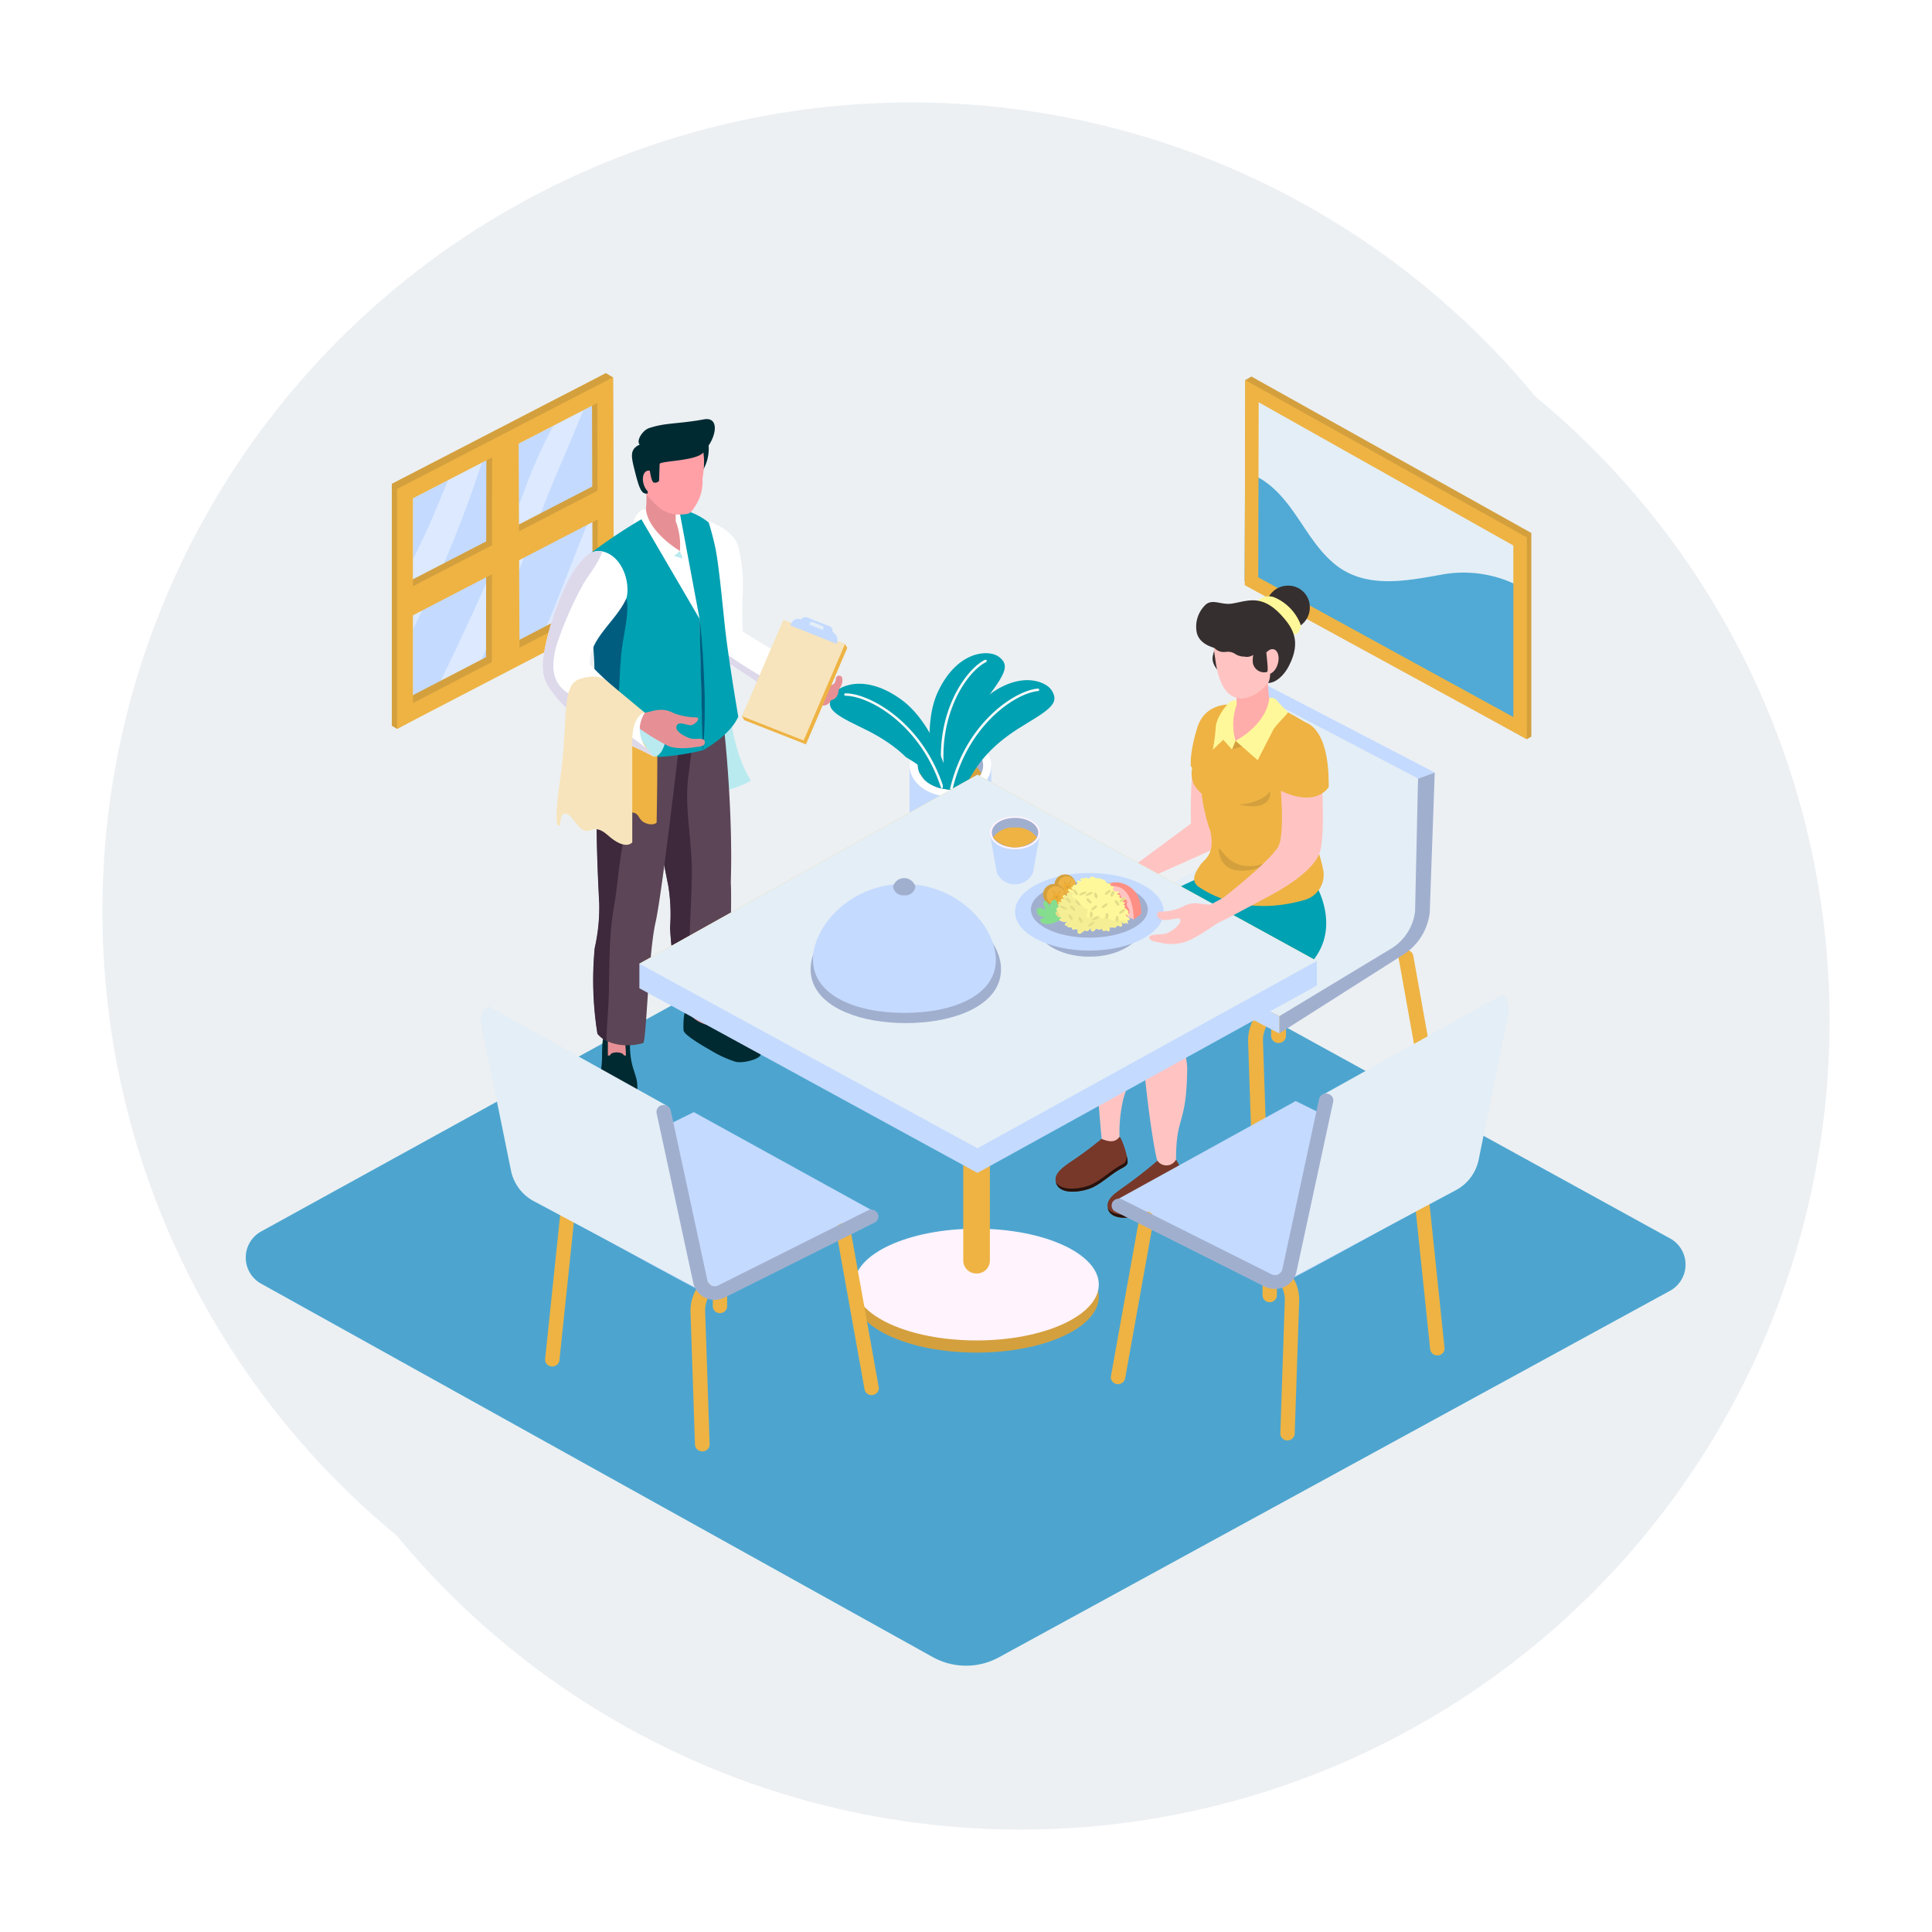 <svg xmlns="http://www.w3.org/2000/svg" xmlns:xlink="http://www.w3.org/1999/xlink" width="283" height="283" viewBox="0 0 283 283"><defs><style>.a{fill:none;}.b{fill:#ecf0f3;}.c{fill:#4da5cf;}.d{fill:#c4daff;}.e,.s{fill:#fff;}.e{opacity:0.41;}.f{fill:#d4a03d;}.g{fill:#eeb343;}.h{fill:#e4eef6;}.i{fill:#50aad5;}.j{fill:#a1afcf;}.k{fill:#005d80;}.l{fill:#773829;}.m{fill:#26120d;}.n{fill:#ffc4c2;}.o{fill:#00a1b2;}.p{fill:#362f2f;}.q{fill:#ffadaa;}.r{fill:#fff89a;}.t{clip-path:url(#g);}.u{fill:#fafafa;}.v{fill:#b9eaf0;}.w{fill:#e69095;}.x{fill:#002a32;}.y{fill:#5c4556;}.z{fill:#3d283c;}.aa{fill:#ddd9eb;}.ab{fill:#f7e4bc;}.ac{fill:#fffffe;}.ad{fill:#ffa0a6;}.ae{fill:#fff3fd;}.af{fill:#efcf64;}.ag{fill:#fe8f84;}.ah{fill:#cf7e57;}.ai{fill:#eead32;}.aj{fill:#85dd8e;}.ak{fill:#f5ee94;}.al{fill:#e3dd89;}.am{filter:url(#e);}.an{filter:url(#c);}.ao{filter:url(#a);}</style><filter id="a" x="16" y="16" width="267" height="267" filterUnits="userSpaceOnUse"><feOffset dx="8" dy="8" input="SourceAlpha"/><feGaussianBlur stdDeviation="5" result="b"/><feFlood flood-opacity="0.18"/><feComposite operator="in" in2="b"/><feComposite in="SourceGraphic"/></filter><filter id="c" x="0" y="0" width="267" height="267" filterUnits="userSpaceOnUse"><feOffset dx="-8" dy="-8" input="SourceAlpha"/><feGaussianBlur stdDeviation="5" result="d"/><feFlood flood-color="#f9f5f5" flood-opacity="0.839"/><feComposite operator="in" in2="d"/><feComposite in="SourceGraphic"/></filter><filter id="e" x="21" y="110.527" width="240.9" height="148.465" filterUnits="userSpaceOnUse"><feOffset dy="3" input="SourceAlpha"/><feGaussianBlur stdDeviation="5" result="f"/><feFlood flood-opacity="0.161"/><feComposite operator="in" in2="f"/><feComposite in="SourceGraphic"/></filter><clipPath id="g"><path class="a" d="M199.089,98.635c0,1.955-2.152,3.531-4.8,3.522s-4.773-1.6-4.773-3.554c0-.457-15.158-8.542-15.22-9-1.179-8.907,9.98-12.79,19.787-13.749s22.98,10.963,17.84,18.308C211.761,94.382,199.089,98.351,199.089,98.635Z" transform="translate(-174.21 -75.801)"/></clipPath></defs><g transform="translate(-46 -38)"><g class="ao" transform="matrix(1, 0, 0, 1, 46, 38)"><circle class="b" cx="118.5" cy="118.5" r="118.5" transform="translate(23 23)"/></g><g class="an" transform="matrix(1, 0, 0, 1, 46, 38)"><circle class="b" cx="118.5" cy="118.5" r="118.5" transform="translate(23 23)"/></g><g transform="translate(81.982 92.652)"><g transform="translate(0.018)"><g class="am" transform="matrix(1, 0, 0, 1, -36, -54.65)"><path class="c" d="M208.572,204.429l-99.27-54.6a10.051,10.051,0,0,0-9.641,0L2.348,203.41a4.373,4.373,0,0,0,0,7.733l98.316,54.663a10.051,10.051,0,0,0,9.655.037l98.254-53.662a4.374,4.374,0,0,0,0-7.752Z" transform="translate(35.98 -26.07)"/></g><path class="d" d="M51.32,23.554v30L78.409,39.468,78.328,9.59Z" transform="translate(-26.836 -5.209)"/><path class="e" d="M61.419,28.73l-4.954,2.563c-.978,2.371-1.942,4.75-2.988,7.089-.682,1.517-1.432,3.01-2.157,4.495V53.113A167.223,167.223,0,0,0,61.419,28.73Z" transform="translate(-26.836 -15.607)"/><path class="e" d="M96.31,53.64c.988-2.54,1.909-5.111,2.864-7.66V40.53c-2.907,6.568-5.25,13.379-8.113,19.979l3.045-1.58C94.873,57.189,95.623,55.421,96.31,53.64Z" transform="translate(-47.609 -22.017)"/><path class="e" d="M64.646,49.133c2.214-4.591,4.143-9.318,5.966-14.064s3.508-9.414,5.474-14.037c1.017-2.4,2.052-4.787,3.045-7.2.262-.639.52-1.279.778-1.923l-4.376,2.261c-.124.219-.248.457-.368.658A70.955,70.955,0,0,0,71.2,23.864Q69.208,29.14,66.965,34.3C64.226,40.632,61.3,46.89,58.26,53.089L64.211,50C64.34,49.708,64.507,49.407,64.646,49.133Z" transform="translate(-30.464 -6.47)"/><path class="f" d="M76.2,0,44.85,16.211V51.662l.768.457L77.347,34.934,77.251.626ZM47.169,47.578v-30l27-13.964L74.259,33.5Z" transform="translate(-23.454)"/><path class="f" d="M73.8,23.016l3.871-2,.138,31.915L73.75,54.822Z" transform="translate(-38.561 -11.419)"/><path class="f" d="M76.566,39.5V35.29L47.52,50.309v4.266Z" transform="translate(-24.849 -19.17)"/><path class="g" d="M75.588,20.721l3.871-2L79.6,52.257,75.54,54.148Z" transform="translate(-39.496 -10.169)"/><path class="g" d="M78.356,40.751V36.54L49.31,51.563v4.262Z" transform="translate(-25.785 -19.849)"/><path class="g" d="M78.093,1.34,46.46,17.7V52.833L78.188,36.357ZM48.779,49.069v-30L75.788,5.108l.081,29.878Z" transform="translate(-24.295 -0.728)"/><path class="h" d="M307.6,1.1l41,22.917V53.844l-.659.379L306.62,31.065,306.7,1.621Z" transform="translate(-160.291 -0.598)"/><path class="f" d="M307.6,1.1l41,22.917V53.844l-.659.379L306.62,31.065,306.7,1.621Z" transform="translate(-160.291 -0.598)"/><path class="h" d="M310.426,7.05l38.31,21.414v26.9l-.616.352L309.51,34.073l.076-26.534Z" transform="translate(-161.802 -3.83)"/><path class="i" d="M347.216,48.636a17.676,17.676,0,0,0-11.521-1.95c-5.436.968-11.454,2.238-16.007-1.594-4.162-3.485-5.775-9.163-10.414-12.2a10.368,10.368,0,0,0-2.611-1.215l-.043,15.987,40.6,22.752Z" transform="translate(-160.291 -17.209)"/><path class="g" d="M306.7,2.24l41.24,23.044V54.843L306.62,32.278Zm39.264,49.355V26.472l-37.3-20.984L308.6,31.131Z" transform="translate(-160.291 -1.217)"/><path class="g" d="M262.688,203.6h-.11a1.058,1.058,0,0,1-.955-1.142l2.319-22.2a1.077,1.077,0,0,1,1.191-.934,1.055,1.055,0,0,1,.976,1.14l-2.319,22.2A1.077,1.077,0,0,1,262.688,203.6Z" transform="translate(-136.767 -97.407)"/><path class="g" d="M315.808,204.521a1.066,1.066,0,0,1-1.088-1.041V196.9a1.089,1.089,0,0,1,2.176,0v6.578a1.066,1.066,0,0,1-1.088,1.041Z" transform="translate(-164.525 -106.395)"/><path class="g" d="M359.207,211.012a1.071,1.071,0,0,1-1.069-.863l-4.3-23.972a1.048,1.048,0,0,1,.888-1.206,1.086,1.086,0,0,1,1.26.85l4.3,23.976a1.047,1.047,0,0,1-.888,1.2A1.273,1.273,0,0,1,359.207,211.012Z" transform="translate(-184.968 -100.472)"/><path class="g" d="M309.422,230.209a1.068,1.068,0,0,1-1.088-1l-.678-20.053a6.506,6.506,0,0,1,.745-3.239l.391-.745a1.115,1.115,0,0,1,1.412-.4,1.024,1.024,0,0,1,.535,1.313l-.391.745a4.52,4.52,0,0,0-.515,2.234l.678,20.053a1.062,1.062,0,0,1-1.055,1.073Z" transform="translate(-160.831 -111.177)"/><path class="j" d="M337.557,128.957l2.448-.877L339.27,148.6a8.458,8.458,0,0,1-3.723,6.066L317.24,166.3v-2.531l17.592-15.138Z" transform="translate(-165.843 -69.576)"/><path class="h" d="M284.111,101.62l-1.642,19.614c0,2.85-.954,4.248-4.949,6.167l-15.11,8.428L288.578,149.4l16.17-9.77a7.434,7.434,0,0,0,3.713-5.568l.434-19.482Z" transform="translate(-137.181 -55.202)"/><path class="d" d="M307.88,100.577l24.784,12.963,2.448-.877L310.176,99.7Z" transform="translate(-160.95 -54.159)"/><path class="d" d="M262.41,176.51V179l26.168,13.617v-2.531Z" transform="translate(-137.181 -95.884)"/><path class="k" d="M286.051,188.727s-16.17-1.649-17.5-11.748c0,0,8.681-3.686,14.6,1.8S286.051,188.727,286.051,188.727Z" transform="translate(-140.391 -95.481)"/><path class="l" d="M257.916,244.91a2.636,2.636,0,0,1-2.615.288,53.628,53.628,0,0,1-4.816,3.558c-.84.635-2.157,1.48-1.909,2.7.425,2.179,4.071,1.512,5.446.845s2.5-1.772,3.818-2.549c.926-.548,1.064-.375,1.207-1.494C259.11,247.577,258.155,244.882,257.916,244.91Z" transform="translate(-129.934 -133.04)"/><path class="m" d="M259.039,251.25c-.181,1.073-.291.914-1.212,1.453-1.322.786-2.491,1.923-3.861,2.59-1.274.612-4.443,1.224-5.336-.329.477,2.1,4.066,1.439,5.426.781s2.5-1.772,3.818-2.549c.926-.548,1.126-.548,1.279-1.019A2.923,2.923,0,0,0,259.039,251.25Z" transform="translate(-129.978 -136.485)"/><path class="n" d="M275.395,161.64c3.718.457,3.694,2.544,7.417,2.763a8.574,8.574,0,0,1-.444,3.22c-.983,3.5-17.038,10.871-17.062,10.89-.549.457-1.618.589-.807,2.718,2.453,6.441.239,9.446-.716,12.913a21.789,21.789,0,0,0-.558,5.532c-.554.767-1.379.84-2.615.288,0,0-1.332-14.836-1.909-25.548C259.249,171.182,270.212,164.545,275.395,161.64Z" transform="translate(-135.242 -87.806)"/><path class="l" d="M274.534,252.24a2.662,2.662,0,0,1-2.725.151,67.836,67.836,0,0,1-5.374,4.161c-.845.635-2.157,1.484-1.909,2.7.425,2.183,4.071,1.512,5.446.845s2.5-1.772,3.818-2.544c.931-.553,1.842-.84,1.99-1.96A8.334,8.334,0,0,0,274.534,252.24Z" transform="translate(-138.271 -137.022)"/><path class="m" d="M275.736,258.59c-.181,1.073-1.079,1.37-2,1.914-1.327.79-2.491,1.923-3.866,2.59-1.27.617-4.439,1.229-5.331-.329.477,2.1,4.066,1.439,5.426.781s2.5-1.772,3.818-2.544c.931-.553,1.842-.84,1.99-1.96A2.231,2.231,0,0,0,275.736,258.59Z" transform="translate(-138.294 -140.472)"/><path class="n" d="M297.284,159.19a16.784,16.784,0,0,1-9.111,1.169c.043,1.43.215,4.111.215,4.111-4.3,2.919-13.234,9.542-13.8,12.931,0,10.963,2.176,24.022,2.5,24.429a1.586,1.586,0,0,0,2.725-.151c0-6.564,1.532-4.951,1.637-13.187.024-1.777-.845-4.216-.845-4.983,0-1.553.363-2.567,1.289-2.7.024-.251,15.339-6.938,17.067-8.464,2.649-2.334,2.625-5.842,1.718-8.277C299.928,162.059,299.269,161.277,297.284,159.19Z" transform="translate(-143.548 -86.476)"/><path class="o" d="M296.848,160.662s5.059,7.619-1.68,13.2-9.1,5.628-9.1,5.628-2.649-9.044-8.591-10.963-8.9-.79-8.9-.79a34.5,34.5,0,0,1,12.633-7.952C289,157.04,296.848,160.662,296.848,160.662Z" transform="translate(-140.406 -86.24)"/><path class="n" d="M278.385,106.676a4.1,4.1,0,0,0-5.632,2.8c-1.594,5.216-1.685,9.186-1.623,14.27,0,0-8.223,6.057-8.209,6.075A12.244,12.244,0,0,1,258.769,131a7.61,7.61,0,0,0-4.3,2.471c-.6.6-.873,2.508-.449,2.654a2.731,2.731,0,0,0,2.238-1.046c.773-.845,2.864-1.224,3.207-.772s-.8-.078-1.613,1.023.477,1.777.7,1.192,1.933-.95,2.864-1.4a3.528,3.528,0,0,0,1.57-1.306c.129-.274.955-1.64.955-1.64l10.409-4.659a4.262,4.262,0,0,0,2.09-3.522l1.909-17.326Z" transform="translate(-132.691 -57.742)"/><path class="g" d="M296.322,106.271s-4.114-.534-5.321,3.389-.931,5.664-.931,5.664a4.419,4.419,0,0,0,5.6.621C299.047,114.032,296.322,106.271,296.322,106.271Z" transform="translate(-151.626 -57.715)"/><path class="g" d="M291.481,129.625c.477-1.009,2.319-1.37,1.6-5.07a25.674,25.674,0,0,1-1.3-5.582,4.813,4.813,0,0,1-1.179-1.448,4.014,4.014,0,0,1,.072-3.165A25.069,25.069,0,0,0,291.887,111c.353-2.512,1.341-4.321,2.563-4.76a15.07,15.07,0,0,1,5.684-.576c2.1.037,4.973,1.749,6.734,2.809,1.5.914,1.637,10.876.511,13.918-.239.639,1.4,3.9,2.21,7.738a3.832,3.832,0,0,1-2.8,4.449c-6.586,1.877-11.822.457-15.415-1.923C290.594,132.137,290.307,131.219,291.481,129.625Z" transform="translate(-151.767 -57.386)"/><path class="f" d="M304.83,136.052s3.083-.05,4.586-1.932C309.417,134.12,309.937,137.185,304.83,136.052Z" transform="translate(-159.356 -72.857)"/><path class="f" d="M298.667,152.3c.1.05.869,1.073,1.327,1.471,1.952,1.7,4.424,1.4,6.476.238a6.271,6.271,0,0,1-3.46,1.539C298.414,156.224,298.667,152.3,298.667,152.3Z" transform="translate(-156.133 -82.733)"/><path class="p" d="M319.564,71.23a3.21,3.21,0,1,1-3.207-3.07A3.141,3.141,0,0,1,319.564,71.23Z" transform="translate(-163.705 -37.026)"/><path class="q" d="M302.7,97.625v2.028c-4.415,6.957,3.966,7.117,5.426.982-1.179-2.024-.759-6.678-.759-6.678A29.349,29.349,0,0,0,302.7,97.625Z" transform="translate(-157.576 -51.033)"/><path class="p" d="M297.958,75.479c-1.976.078-4.357,3.43-2.563,5,1.379,1.2-.358,1.667.63,3.435s3.05,2.014,4.482-.649S299.934,75.406,297.958,75.479Z" transform="translate(-154.092 -41.001)"/><path class="n" d="M307.158,82.9a5.146,5.146,0,0,0-1.4-6.934,7.122,7.122,0,0,0-8.018.365c-.616,1.188-1,3.06-.477,6.061.7,5.8,2.959,5.8,3.737,5.979,2.639-.192,3.818-2.151,4.691-3.129A12.208,12.208,0,0,0,307.03,83.5,1.149,1.149,0,0,1,307.158,82.9Z" transform="translate(-155.27 -40.684)"/><path class="r" d="M308.47,73.252s1.565-2.32,3.517-1.494a7.082,7.082,0,0,1,3.751,3.873c.253.822-.706,2.056-1.408,1.316C312.679,75.2,310.155,72.685,308.47,73.252Z" transform="translate(-161.258 -38.884)"/><path class="p" d="M296.967,73.345c2.234-.356,4.372-1.485,7.331,1.827,1.513,1.69,2.916,3.723.921,7.445-.477.914-1.637,2.357-2.983,2.357.611-.854.181-3.44.148-3.426-.325-1.59.253-1.014-4.033-1.3-2.152.027-6.014-.16-6.558-2.695a4.441,4.441,0,0,1,1.265-4.006C294.084,72.569,295.406,73.6,296.967,73.345Z" transform="translate(-152.499 -39.585)"/><path class="p" d="M301.169,82.486a2.417,2.417,0,0,0-.993.21,2.039,2.039,0,0,0-1.938-1.256,1.829,1.829,0,1,0,0,3.654,2.3,2.3,0,0,0,.31-.023,1.935,1.935,0,0,1,1.317.32,2.37,2.37,0,0,0,1.3.375,1.683,1.683,0,1,0,0-3.28Z" transform="translate(-154.912 -44.24)"/><path class="n" d="M312.027,90.075c-.267,1,0,1.928.625,2.078s1.332-.53,1.6-1.526,0-1.932-.625-2.083S312.3,89.08,312.027,90.075Z" transform="translate(-163.064 -48.088)"/><path class="p" d="M309,83.355s1.508.658.673,1.69a4.127,4.127,0,0,0-.616,2.631,1.684,1.684,0,0,0,2.066,1.3c.382-.142-.434-4.011-.086-5.107S309,83.355,309,83.355Z" transform="translate(-161.535 -45.196)"/><path class="f" d="M303.231,117.89l-.511,1.279,2.768-.831Z" transform="translate(-158.253 -64.04)"/><path class="r" d="M308.744,104.152a1.172,1.172,0,0,1,1.16.425c1.021,1.21,1.561,1.585,1.561,1.681,0,.192-1.36,1.434-2.09,2.439l-2.339,4.568-3.245-2.846S308.291,108.181,308.744,104.152Z" transform="translate(-158.812 -56.565)"/><path class="r" d="M299.625,112.058l.511-1.279a8.5,8.5,0,0,1,.158-5.248V104.8a2.514,2.514,0,0,0-1.112.384s-1.847,1.937-1.947,3.654a23.757,23.757,0,0,1-.434,3.275l1.537-1.471Z" transform="translate(-155.158 -56.93)"/><path class="d" d="M203.75,125.83v10.848c0,2.5,2.668,4.531,5.975,4.545s5.99-2.005,5.994-4.5V125.876Z" transform="translate(-106.517 -68.354)"/><path class="s" d="M215.72,120.5c0,2.494-2.687,4.513-5.994,4.5s-5.98-2.046-5.975-4.568,2.687-4.513,5.994-4.5S215.724,118,215.72,120.5Z" transform="translate(-106.517 -62.976)"/><path class="j" d="M215.854,121.558c0,1.955-2.152,3.531-4.8,3.522s-4.773-1.6-4.773-3.554S208.418,118,211.062,118,215.854,119.608,215.854,121.558Z" transform="translate(-107.84 -64.1)"/><path class="f" d="M211.334,123.08a4.912,4.912,0,0,1,4.52,2.394,5.5,5.5,0,0,1-9.054-.027A4.9,4.9,0,0,1,211.334,123.08Z" transform="translate(-108.111 -66.86)"/><g class="t" transform="translate(83.135 34.624)"><path class="o" d="M211.182,110.454c-.057-.073-2.864-9.19,0-15.124s7.426-6.093,8.877-4.974,1.126,2.179-1.432,5.609c-2.329,3.111-5.107,7.272-4.658,13.776Z" transform="translate(-192.865 -83.414)"/><path class="u" d="M214.218,111.49h-.029a.193.193,0,0,1-.142-.023.178.178,0,0,1-.082-.114c-2.386-10.323,2.711-17.846,5.827-19.4a.2.2,0,0,1,.258.073.183.183,0,0,1-.081.247c-3.031,1.512-7.961,8.866-5.636,19A.181.181,0,0,1,214.218,111.49Z" transform="translate(-194.669 -84.564)"/><path class="o" d="M197.166,115.374c0-.091-1.942-9.405-7.355-13.388s-9.545-2.087-10.28-.457.067,2.43,4.009,4.321c3.575,1.713,8.056,4.157,10.824,10.113Z" transform="translate(-176.864 -88.739)"/><path class="u" d="M198.323,117.476h.024a.181.181,0,0,0,.117-.082.167.167,0,0,0,.017-.137c-2.93-10.2-11.087-14.58-14.6-14.567a.186.186,0,0,0-.133.051.17.17,0,0,0-.053.127.187.187,0,0,0,.191.183c3.417,0,11.359,4.294,14.237,14.3A.192.192,0,0,0,198.323,117.476Z" transform="translate(-179.165 -90.407)"/><path class="o" d="M213.56,115.422c-.024-.087,1-9.542,6-14s9.292-2.946,10.19-1.37.177,2.425-3.56,4.664c-3.393,2.033-7.636,4.874-9.774,11.049Z" transform="translate(-194.779 -88.12)"/><path class="u" d="M215.854,117.206h-.024a.183.183,0,0,1-.153-.21c1.909-10.415,9.593-15.53,13.091-15.827a.192.192,0,0,1,.139.041.176.176,0,0,1,.066.124.185.185,0,0,1-.167.2c-3.4.3-10.886,5.308-12.757,15.53A.185.185,0,0,1,215.854,117.206Z" transform="translate(-195.885 -89.581)"/></g><path class="v" d="M134.01,102.742s-5.016,3.472-19.21,2.394l4.481-25.456,11.736-.429S128.893,94.538,134.01,102.742Z" transform="translate(-60.019 -43.05)"/><path class="w" d="M137.212,198.56h3.47a24.181,24.181,0,0,0,.234,2.91c.043,1.128,1.575,2.681,2.138,3.175-.091,3.736-6.381-1.594-6.381-1.594a6.107,6.107,0,0,1,.377-2.814,7.8,7.8,0,0,0,.162-1.676Z" transform="translate(-71.421 -107.862)"/><path class="x" d="M134.952,203.494a.443.443,0,0,1,.692.128,4.075,4.075,0,0,0-.1,1.087,5.006,5.006,0,0,0,2.257,1.242.529.529,0,0,0,.682-.306,1.3,1.3,0,0,1,.563-1.32c.764-.566,1.122.151,1.122.151s.1,1.453,2.339,2.786,3.894,2.033,3.083,3.2c-.453.635-2.677,1.151-3.641.882a16.286,16.286,0,0,1-3.551-1.626c-1.7-.959-4-2.366-4.038-2.969C134.308,205.919,134.337,203.631,134.952,203.494Z" transform="translate(-70.235 -110.48)"/><path class="y" d="M128.711,148.825c1.871,1.64,5,1.041,6.567.279,0-3.17.4-16.3.22-18.687.41-12.484-1.465-27.589-1.47-25.8,0,0-10.314-5.828-10.719,2.741-.3,6.217,1.718,17,3.026,23.483a25.99,25.99,0,0,1,.272,6.2,47.415,47.415,0,0,0,2.1,11.78Z" transform="translate(-64.451 -55.779)"/><path class="z" d="M129.407,145.759c-.239-5.6.325-11.2.387-16.8.048-4.819-1.16-9.7-.477-14.494.506-3.535.477-7.19,3.159-9.592,0-.571-8.763-6.18-9.168,2.375-.3,6.217,1.718,17,3.026,23.483a25.989,25.989,0,0,1,.272,6.2,47.415,47.415,0,0,0,2.1,11.794,4.391,4.391,0,0,0,1.312.754A17.082,17.082,0,0,1,129.407,145.759Z" transform="translate(-64.451 -55.705)"/><path class="x" d="M109.168,211.013s-.363.228-.363,3.2-.9,4-.32,5.55c.53,1.416,1.007,2.014,2.582,2.014a2.915,2.915,0,0,0,2.907-2.887c.043-1.635-.644-2.32-.955-4.408s.162-3.156-.644-3.764S109.44,209.939,109.168,211.013Z" transform="translate(-56.616 -114.203)"/><path class="w" d="M111.15,212.661v2.4h.315c.052-.247.305-.425.916-.457,1.031,0,1.131.457,1.131.457h.286a21.371,21.371,0,0,0-.2-2.54C113.465,211.752,111.16,211.556,111.15,212.661Z" transform="translate(-58.111 -115.102)"/><path class="y" d="M107.316,154.484c1.694,1.96,4.973,1.909,6.729,1.329.477-1.695.735-12.753,1.713-17.444,1-4.052,3.842-29.2,3.842-29.2s-9.851-7.464-11.578,1.37c-1.26,6.436-.807,17.938-.439,24.867a26.916,26.916,0,0,1-.663,6.5,49.489,49.489,0,0,0,.4,12.58Z" transform="translate(-55.781 -57.702)"/><path class="z" d="M108.918,148.935c.129-4.463,0-8.948.816-13.365.85-4.568.955-16.809,8.314-27.238.033-.041,0-.1,0-.146-2.821-1.681-8.777-4.321-10.085,2.375-1.26,6.436-.807,17.938-.439,24.867a26.917,26.917,0,0,1-.663,6.5,49.489,49.489,0,0,0,.4,12.561,4.725,4.725,0,0,0,1.322,1.073C108.623,153.352,108.856,151.127,108.918,148.935Z" transform="translate(-55.751 -57.707)"/><path class="v" d="M164.863,95.785c-.425,1.462-.22,2.818.577,3.019s1.88-.822,2.3-2.284.253-2.741-.539-2.955S165.293,94.323,164.863,95.785Z" transform="translate(-86.076 -50.81)"/><path class="w" d="M163.15,96.584c-.477-.27-1.785-.612-1.79-1.115,0-.827.63-1.279.854-2a1.868,1.868,0,0,1,1.341.087c.081.032,1.15.6,1.27.617a7.591,7.591,0,0,1,2.339.457c.477.233.883.681,1.355.914.573.315,1.432.955,1.432,1.562a2.832,2.832,0,0,1-.692,1.475c-.539.845-1.193.882-3.083.219a17.626,17.626,0,0,1-2.549-1.955A2.72,2.72,0,0,0,163.15,96.584Z" transform="translate(-84.358 -50.728)"/><path class="w" d="M173.617,95.578a1.78,1.78,0,0,0-.6-.146,1.248,1.248,0,0,0-.515.11,8.98,8.98,0,0,0-1.26.726h0a.877.877,0,0,1-1.181-.24.8.8,0,0,1,.251-1.131,1,1,0,0,1,.157-.078,10.1,10.1,0,0,1,1.689-.557,2.651,2.651,0,0,1,1.088,0,2.875,2.875,0,0,1,.907.425.489.489,0,0,1,.129.694.534.534,0,0,1-.635.169Z" transform="translate(-88.836 -51.175)"/><path class="w" d="M176.367,98.035a1.261,1.261,0,0,0,1.06.338.631.631,0,0,0,.4-.26,1.329,1.329,0,0,0,.2-.594v-.046a.478.478,0,0,1,.955.027,2.238,2.238,0,0,1-.2,1.069,1.717,1.717,0,0,1-.931.84,2.278,2.278,0,0,1-1.227.11,2.813,2.813,0,0,1-1.093-.457h-.033a.659.659,0,0,1-.174-.943.728.728,0,0,1,.986-.167Z" transform="translate(-91.586 -52.709)"/><path class="w" d="M175.639,100.814l.692.338a2.48,2.48,0,0,0,.525.187h.076a.267.267,0,0,0,.1-.087,1.881,1.881,0,0,0,.22-.562v-.032a.482.482,0,0,1,.525-.271.464.464,0,0,1,.391.431,2.875,2.875,0,0,1-.21.914,1.344,1.344,0,0,1-.4.489,1.324,1.324,0,0,1-.673.242,3.045,3.045,0,0,1-1.026-.155c-.282-.082-.535-.174-.783-.251a.668.668,0,0,1-.4-.84.712.712,0,0,1,.85-.438Z" transform="translate(-91.301 -54.529)"/><path class="w" d="M175.271,101.624a1.8,1.8,0,0,0,.4.151v.037c0,.009.038,0,.057-.073a1.359,1.359,0,0,0,.062-.557,5.125,5.125,0,0,0-.1-.685h0a.459.459,0,0,1,.352-.467.485.485,0,0,1,.55.234,5.452,5.452,0,0,1,.243.8,2.463,2.463,0,0,1,.029.964,1.208,1.208,0,0,1-.988.982,2.366,2.366,0,0,1-1.145-.132h0a.671.671,0,0,1-.458-.85.713.713,0,0,1,.888-.439.643.643,0,0,1,.11.032Z" transform="translate(-91.091 -54.329)"/><path class="w" d="M170.645,101.54a3.935,3.935,0,0,0,.63.457,1.8,1.8,0,0,0,.62.228.543.543,0,0,0,.2,0,.163.163,0,0,0,.091-.055.807.807,0,0,0,.029-.557v-.027a.458.458,0,0,1,.363-.525.48.48,0,0,1,.544.311,1.7,1.7,0,0,1,.029,1.21,1.224,1.224,0,0,1-.539.594,1.681,1.681,0,0,1-.721.174,3.041,3.041,0,0,1-1.179-.247,5.611,5.611,0,0,1-.955-.521.657.657,0,0,1-.157-.921.726.726,0,0,1,.954-.193l.067.046Z" transform="translate(-88.598 -54.894)"/><path class="s" d="M153.6,90.863c-1.241-1.338-.081-5.139,1.761-5.239-.186,0-6.992-3.983-8.777-5.194a25.535,25.535,0,0,0-2.5-1.512c-3.46-.105-1.589,4.737-1.585,4.856C143.39,84.221,152.778,90.685,153.6,90.863Z" transform="translate(-74.234 -42.869)"/><path class="aa" d="M144.78,87.524a53.636,53.636,0,0,0,8.347,4.947,2.5,2.5,0,0,0,.506,1.854c-.816-.178-10.209-6.642-11.1-7.089a11.76,11.76,0,0,1-.477-1.937A25.5,25.5,0,0,0,144.78,87.524Z" transform="translate(-74.269 -46.337)"/><path class="s" d="M140.6,47s4.376,1.188,5.073,4.033a24.157,24.157,0,0,1,.611,7.249c-.138,1.864.057,6.934.057,6.934L143.6,63.741l-1.58-11.365Z" transform="translate(-73.506 -25.531)"/><path class="g" d="M161.683,98.026l-9.035-3.549-.339-.566,6.4-13.571,8.691,2.983.339.566Z" transform="translate(-79.627 -43.642)"/><path class="ab" d="M.241.147,9.945,0,9.7,15.378,0,15.525Z" transform="translate(78.582 35.901) rotate(22.32)"/><path class="d" d="M173.3,80.424a.677.677,0,0,0-.406-.836l-3.264-1.279a.726.726,0,0,0-.9.306l-.162-.064s-.893-.365-1.432.914l6.8,2.709A1.366,1.366,0,0,0,173.3,80.424Z" transform="translate(-87.379 -42.511)"/><path class="h" d="M.326.023,1.849,0a.293.293,0,0,1,.3.294l0,.225L0,.552,0,.327A.3.3,0,0,1,.1.111.323.323,0,0,1,.326.023Z" transform="translate(82.748 36.333) rotate(22.32)"/><path class="s" d="M108.93,64.671a42.686,42.686,0,0,1,2,4.015c1.785,2.8,6.142,6.961,10.022,6.267a13.189,13.189,0,0,0,4.653-1.8c.277-3.147.783-3.75.515-14.571-.224-9.04-4.3-10.73-5.679-13.822h-1.489L111.9,47.72s-1.522,1.37-2.973,2.558a4.618,4.618,0,0,0-1.67,4.189C107.8,58.258,108.93,64.671,108.93,64.671Z" transform="translate(-56.053 -24.315)"/><path class="w" d="M126.477,39.439v1.873c4.143,6.427-3.727,6.578-5.1.914,1.1-1.868.711-6.167.711-6.167A28.97,28.97,0,0,1,126.477,39.439Z" transform="translate(-63.459 -19.583)"/><path class="v" d="M131.117,57.08l.444,1.092-2.4-.708Z" transform="translate(-67.526 -31.007)"/><path class="ac" d="M120.817,43.66a1.411,1.411,0,0,0-1.055.5,2.46,2.46,0,0,0-.768,1.859c0,.164,1.336,1.448,1.971,2.284l2.028,3.892,2.816-2.425S121.209,47.1,120.817,43.66Z" transform="translate(-62.209 -23.717)"/><path class="ac" d="M133.045,51.8l-.444-1.092a9.8,9.8,0,0,0-.6-4.344V45.35a6.761,6.761,0,0,1,1.432.585,6.336,6.336,0,0,1,1.689,3.138,20.2,20.2,0,0,0,.382,2.8l-1.336-1.256Z" transform="translate(-69.01 -24.635)"/><path class="o" d="M112.67,46.87l8.538,14.617.477,19.212s-11.807,3.2-16.642-1.676c2.453-13.918-1.584-21.2,0-27.041a78.16,78.16,0,0,1,7.627-5.111Z" transform="translate(-54.72 -25.461)"/><path class="k" d="M110.518,91.528a28.581,28.581,0,0,1-1.16-9.62c.124-2.014.172-4.07.425-6.075.243-1.877.716-3.736.792-5.632.091-2.243-.625-3.38-2.8-4.166A14.46,14.46,0,0,0,104.6,65.3c0,5.358,2.386,12.333.372,23.752A9.892,9.892,0,0,0,110.518,91.528Z" transform="translate(-54.687 -35.472)"/><path class="o" d="M137.338,45.522A10.186,10.186,0,0,0,133,43.54L136.016,59.7l.477,19.212s3.937-2.119,5.183-4.929c0,0-1.47-8.587-1.962-13.247s-.954-9.51-1.432-11.657S137.338,45.522,137.338,45.522Z" transform="translate(-69.533 -23.652)"/><path class="k" d="M139.33,78.91c.191,1.594.329,3.2.439,4.792s.172,3.2.243,4.805.072,3.2.048,4.81-.1,3.2-.272,4.805l-.243-9.592c-.024-1.6-.1-3.2-.124-4.8S139.344,80.513,139.33,78.91Z" transform="translate(-72.842 -42.866)"/><path class="g" d="M116.559,108.731a2.413,2.413,0,0,1,1.742,2.38c.229,2.124,0,13.744,0,13.744s-.582.53-1.742,0-.64-1.827-2.625-1.425-2.3-.6-2.711-3.9S112.517,107.411,116.559,108.731Z" transform="translate(-58.118 -58.993)"/><path class="v" d="M120.6,112.774c.921,1.128.869,1.727,2.043,2.563,1.122-.142,1.957-2.467,1.432-3.723-.353-.868-1.341-3.2-2.792-2.658S119.678,111.641,120.6,112.774Z" transform="translate(-62.75 -59.143)"/><path class="w" d="M121.176,108.446c.821-.105,1.527-.411,2.348-.457a3.7,3.7,0,0,1,2.067.457,9.419,9.419,0,0,0,3.221.639c1.036,0-.067,1.069-.606,1.147s-1.909-.713-2.157.155,1.623,1.713,2.243,1.827,1.885-.228,1.909.457-.577.649-1.5.79-2.992.333-4.133-.329a33.485,33.485,0,0,1-3.713-2.252C119.85,110.085,120.885,109.268,121.176,108.446Z" transform="translate(-62.959 -58.657)"/><path class="s" d="M99.624,57.057c2.992.411,4.419,4.335,3.818,6.852-1.479,3.421-5.555,5.966-5.374,9.748a68.828,68.828,0,0,0,8.037,7.08c-1.537,2.549-.477,4.782,1.432,6.486-6.009-3.261-11.364-4.047-15.559-10.3a5.545,5.545,0,0,1-.821-2.942C91.053,70.724,95.143,56.44,99.624,57.057Z" transform="translate(-47.66 -30.984)"/><path class="aa" d="M106.347,85.96a40.742,40.742,0,0,0-4.2-2.914c-2.553-1.521-4.677-3.508-7.259-5.143-2.386-1.526-2.553-3.883-1.737-6.957a52.11,52.11,0,0,1,3.995-9.136c.921-1.53,2.181-2.969,2.725-4.664a2.6,2.6,0,0,0-.272-.059c-4.481-.617-8.591,13.671-8.452,16.9a5.545,5.545,0,0,0,.821,2.942c4.2,6.258,9.545,7.044,15.559,10.3A8.016,8.016,0,0,1,106.347,85.96Z" transform="translate(-47.653 -31)"/><path class="ab" d="M108.313,102.607s-1.871.265-1.828,4.3v14.7s-.955,1.3-3.575-1.041-2.63,1.041-4.806-1.95-2.172.388-2.172.388-1.227,1.781,0-6.715S96,98.533,98.8,97.669s3.775.164,3.775.164Z" transform="translate(-49.872 -52.869)"/><path class="x" d="M138.735,18.884a6.363,6.363,0,0,1-.9,6.308s-1.308-5.184-1.308-5.938S138.735,18.884,138.735,18.884Z" transform="translate(-71.378 -10.205)"/><path class="ad" d="M127.8,29.557a1.068,1.068,0,0,0,.73-.384,9.036,9.036,0,0,0,1.174-1.987,6.622,6.622,0,0,0,.43-2.832c.807-4.568-.692-6.313-1.685-7.044-2.186-1.608-5.522-.722-6.472.055a6.743,6.743,0,0,0-1.031,1.051.593.593,0,0,1,0,.091v6.852a11.312,11.312,0,0,0,1.255,1.649c.262.283.678.772,1.2,1.279a4.8,4.8,0,0,0,3.818,1.329Z" transform="translate(-63.234 -8.915)"/><path class="x" d="M129.071,14.79c-3.77.694-5.565.457-8.047,1.288-.955.329-1.909,1.9-1.332,2.4-1.5.69-1.274,1.713-.749,3.8.673,2.69,1,3.5,1.88,3.376a5.026,5.026,0,0,1,.787-1.982,3.782,3.782,0,0,1,.988-2.389c.477-.457,5.866-.411,6.515-1.827C130.918,17.562,131.49,14.342,129.071,14.79Z" transform="translate(-61.976 -8.011)"/><path class="ad" d="M124.073,32.689c.253.914,0,1.781-.587,1.918s-1.25-.489-1.5-1.411,0-1.781.587-1.918S123.82,31.766,124.073,32.689Z" transform="translate(-63.723 -16.98)"/><path class="x" d="M125.339,27.36l-.1,3.28a.758.758,0,0,1-.773.256c-.477-.119-.73-2.837-.73-2.837Z" transform="translate(-64.693 -14.863)"/><ellipse class="f" cx="17.907" cy="8.185" rx="17.907" ry="8.185" transform="translate(89.139 127.108)"/><ellipse class="ae" cx="17.907" cy="8.185" rx="17.907" ry="8.185" transform="translate(89.139 125.326)"/><path class="g" d="M222.177,256.952h0a1.907,1.907,0,0,1-1.947-1.864V230.23h3.9v24.858A1.912,1.912,0,0,1,222.177,256.952Z" transform="translate(-115.132 -125.066)"/><path class="af" d="M170.35,183.507l-49.52-27.041,49.52-27.685,49.711,27.288Z" transform="translate(-63.171 -69.956)"/><path class="d" d="M170.35,191.391l-49.52-27.046v-3.59l49.52-24.1,49.711,23.7v3.595Z" transform="translate(-63.171 -74.237)"/><path class="h" d="M170.35,183.507l-49.52-27.041,49.52-27.685,49.711,27.288Z" transform="translate(-63.171 -69.956)"/><path class="j" d="M201.019,181.365c-1.274,4.07-7.2,6.194-13.693,6.194s-12.409-2.124-13.688-6.194c-1.565-5,4.162-11.365,13.688-11.365S202.58,176.363,201.019,181.365Z" transform="translate(-90.643 -92.348)"/><path class="d" d="M200.877,175.354c-.3,4.746-6.066,7.354-13.363,7.354s-13.063-2.608-13.4-7.354c-.353-4.979,5.25-11.534,13.32-11.534S201.192,170.375,200.877,175.354Z" transform="translate(-91.016 -88.991)"/><path class="j" d="M201.944,163.21a1.484,1.484,0,0,1-1.632,1.256,1.5,1.5,0,0,1-1.642-1.256,1.69,1.69,0,0,1,3.274,0Z" transform="translate(-103.861 -87.969)"/><path class="d" d="M228.35,147.41l1.04,5.833a2.9,2.9,0,0,0,5.293.018l1.064-5.824Z" transform="translate(-119.376 -80.076)"/><path class="ae" d="M235.752,144.586c0,1.329-1.661,2.4-3.7,2.394s-3.7-1.087-3.7-2.416,1.661-2.4,3.7-2.394S235.752,143.262,235.752,144.586Z" transform="translate(-119.376 -77.23)"/><path class="j" d="M235.8,144.809c0,1.192-1.532,2.156-3.412,2.151S229,146,229,144.781s1.532-2.156,3.412-2.151S235.8,143.612,235.8,144.809Z" transform="translate(-119.716 -77.48)"/><path class="g" d="M232.581,145.73a3.649,3.649,0,0,1,3.212,1.466,4.279,4.279,0,0,1-6.433-.018A3.661,3.661,0,0,1,232.581,145.73Z" transform="translate(-119.904 -79.164)"/><ellipse class="j" cx="7.846" cy="4.81" rx="7.846" ry="4.81" transform="translate(115.722 75.866)"/><ellipse class="d" cx="10.891" cy="5.682" rx="10.891" ry="5.682" transform="translate(112.677 73.226)"/><ellipse class="j" cx="8.562" cy="4.129" rx="8.562" ry="4.129" transform="translate(115.006 74.441)"/><path class="ag" d="M266.84,168.731l1.055-.763s.425-3.5-2.673-4.5a3.015,3.015,0,0,0-3.622,1.37Z" transform="translate(-136.757 -88.708)"/><path class="n" d="M261.6,165.45a2.838,2.838,0,0,1,3.341-.722c1.909.959,1.885,4.618,1.885,4.618a26.425,26.425,0,0,1-3.226-1.59A3.779,3.779,0,0,1,261.6,165.45Z" transform="translate(-136.757 -89.323)"/><path class="ag" d="M266.231,169.5a1.019,1.019,0,0,0,.091-.649,1.649,1.649,0,0,0-.282-.5.9.9,0,0,1-.052-.562.555.555,0,0,0-.086-.4c-.1-.128-.277-.1-.425-.137a.5.5,0,0,1-.353-.247c-.124-.242-.062-.58-.363-.722a.87.87,0,0,0-.625.027.851.851,0,0,1-.453,0c-.153-.059-.215-.224-.377-.274s-.391.123-.554.228a1.215,1.215,0,0,1-.382.183c-.129.037-.4.041-.477.16s.148.4.215.5a4.692,4.692,0,0,0,1.651,1.494c.9.521,1.709.914,2.291,1.183A1.36,1.36,0,0,0,266.231,169.5Z" transform="translate(-136.902 -90.191)"/><ellipse class="ah" cx="0.134" cy="0.311" rx="0.134" ry="0.311" transform="translate(126.284 76.615)"/><path class="ah" d="M268.772,171.579c-.172.037-.329,0-.344-.059s.115-.151.291-.187.329,0,.344.059S268.949,171.543,268.772,171.579Z" transform="translate(-140.327 -93.064)"/><path class="ah" d="M268.454,169.529c-.1.146-.22.238-.282.2s-.038-.187.057-.333.22-.233.282-.2S268.549,169.383,268.454,169.529Z" transform="translate(-140.175 -91.909)"/><path class="ah" d="M266.966,167.961c-.048.164-.143.283-.21.265s-.091-.169-.043-.333.138-.283.21-.265S267.013,167.8,266.966,167.961Z" transform="translate(-139.417 -91.058)"/><path class="f" d="M251.323,162.24a1.548,1.548,0,1,1-1.546-1.48A1.514,1.514,0,0,1,251.323,162.24Z" transform="translate(-129.768 -87.328)"/><path class="g" d="M251.891,162.73a1.27,1.27,0,0,1-1.346,1.145,1.233,1.233,0,1,1,.063-2.465A1.3,1.3,0,0,1,251.891,162.73Z" transform="translate(-130.336 -87.681)"/><path class="f" d="M251.126,162.847c-.024-.027-.076,0-.052.037a1.462,1.462,0,0,1,.162.256,2.513,2.513,0,0,0,.129.279h.067A.977.977,0,0,0,251.126,162.847Z" transform="translate(-131.252 -88.456)"/><path class="f" d="M252.948,162.741a1.036,1.036,0,0,0-.358.608c0,.027.038.037.052,0a2.435,2.435,0,0,1,.344-.585C253.005,162.755,252.972,162.718,252.948,162.741Z" transform="translate(-132.048 -88.401)"/><path class="f" d="M250.8,165.31a3.314,3.314,0,0,0-.592.091v.037a3.617,3.617,0,0,0,.592-.082S250.826,165.31,250.8,165.31Z" transform="translate(-130.803 -89.8)"/><path class="f" d="M253.264,165.3l-.162-.1c-.043,0-.086-.059-.138-.05s-.029,0-.024.037.072.069.119.091l.162.091a.044.044,0,0,0,.05-.018.04.04,0,0,0-.007-.05Z" transform="translate(-132.225 -89.712)"/><path class="ai" d="M251.624,163.64a.548.548,0,0,0-.426.205.5.5,0,0,0-.09.448v.032a.541.541,0,0,0,.506.37.555.555,0,0,0,.506-.37v-.032a.5.5,0,0,0-.086-.439A.551.551,0,0,0,251.624,163.64Z" transform="translate(-131.263 -88.893)"/><path class="f" d="M252.02,164.42a.179.179,0,0,0-.139.068.163.163,0,0,0-.028.147h0a.185.185,0,0,0,.167.119.181.181,0,0,0,.167-.119h0a.168.168,0,0,0-.031-.145A.184.184,0,0,0,252.02,164.42Z" transform="translate(-131.659 -89.317)"/><path class="f" d="M252.294,165.491a1.339,1.339,0,0,0,.038.457h.043v-.429C252.39,165.431,252.294,165.431,252.294,165.491Z" transform="translate(-131.89 -89.876)"/><ellipse class="f" cx="1.623" cy="1.553" rx="1.623" ry="1.553" transform="translate(116.782 74.82)"/><ellipse class="g" cx="1.351" cy="1.393" rx="1.351" ry="1.393" transform="translate(117.326 75.149)"/><path class="f" d="M247.746,165.987a.033.033,0,0,0-.052.041,1.664,1.664,0,0,1,.172.274,1.992,1.992,0,0,0,.134.288.039.039,0,0,0,.067,0,1.026,1.026,0,0,0-.32-.6Z" transform="translate(-129.485 -90.162)"/><path class="f" d="M249.657,165.938a1.1,1.1,0,0,0-.377.635c0,.032.043.041.057,0a2.66,2.66,0,0,1,.358-.612.027.027,0,0,0-.013-.02A.03.03,0,0,0,249.657,165.938Z" transform="translate(-130.317 -90.14)"/><path class="f" d="M247.4,168.62a3.641,3.641,0,0,0-.62.1v.037a3.121,3.121,0,0,0,.62-.087A.023.023,0,1,0,247.4,168.62Z" transform="translate(-129.01 -91.598)"/><path class="f" d="M250,168.61l-.172-.1a.234.234,0,0,0-.148-.059.041.041,0,0,0-.024.041c0,.05.076.073.124.1l.172.1a.046.046,0,0,0,.062-.014.042.042,0,0,0-.014-.059Z" transform="translate(-130.516 -91.506)"/><path class="ai" d="M248.273,166.87a.577.577,0,0,0-.448.215.525.525,0,0,0-.1.471v.032a.565.565,0,0,0,.535.388.574.574,0,0,0,.53-.388v-.032a.529.529,0,0,0-.091-.46A.58.58,0,0,0,248.273,166.87Z" transform="translate(-129.496 -90.647)"/><path class="f" d="M248.685,167.69a.189.189,0,0,0-.149.069.172.172,0,0,0-.033.155h0a.19.19,0,0,0,.177.128.194.194,0,0,0,.172-.128h0a.172.172,0,0,0-.028-.15A.188.188,0,0,0,248.685,167.69Z" transform="translate(-129.908 -91.093)"/><path class="f" d="M249,168.807a1.341,1.341,0,0,0,.043.457h.038v-.457C249.086,168.748,249,168.748,249,168.807Z" transform="translate(-130.166 -91.675)"/><path class="aj" d="M244.145,170.419s-1.365-.868-1.365.123,1.5.877,1.5.877-1.293.1-.921.667a.971.971,0,0,0,.716.333,2.788,2.788,0,0,0,1.962-.539c.31-.228.587-.48.53-.612-.119-.279.21-2.48-.52-1.827s-.205,1.206-.205,1.206.119-2.1-.606-1.745a.966.966,0,0,0-.434,1.178s-.535-1.306-.916-.978S244.145,170.419,244.145,170.419Z" transform="translate(-126.92 -91.73)"/><path class="r" d="M259.349,167.524a.746.746,0,0,0-.243-.183l-.172-.082c-.024-.1-.038-.192-.062-.288a2.7,2.7,0,0,0,.267.2c.143.087.234,0,.215-.114a.653.653,0,0,0-.215-.347c.172.064.191-.142-.033-.352l-.477-.42a.645.645,0,0,0,.148-.123c.091-.091-.153-.265-.267-.187h0v-.041a1.116,1.116,0,0,0,.224-.228c.076-.114-.115-.228-.253-.137h0a.3.3,0,0,0-.1-.128,1.6,1.6,0,0,0,.243-.169.873.873,0,0,0,.272-.315.079.079,0,0,0,0-.073.177.177,0,0,0-.2-.05,1.307,1.307,0,0,0-.358.206.217.217,0,0,0-.129-.073l-.2-.046-.076-.192-.033-.05h.033a.091.091,0,0,0,.075-.047.083.083,0,0,0,0-.086.262.262,0,0,0-.215-.1.758.758,0,0,0-.143,0,.058.058,0,0,0,0-.027.108.108,0,0,0-.043-.082l.191-.078c.191-.082.072-.311-.158-.26l-.239.05h0c.067-.037-.086-.183-.172-.16a.641.641,0,0,1-.138,0v-.027a.215.215,0,0,0,0-.059.133.133,0,0,0-.072-.1v-.032c0-.023-.029-.046-.062-.064a.092.092,0,0,0,0-.069c.186-.027.239-.233.062-.3a1.989,1.989,0,0,0-.506-.082h0c.2-.023.267-.274,0-.324-.143-.027-.286-.059-.425-.1-.024-.082-.124-.146-.191-.215l-.057-.059c.057-.087-.048-.174-.162-.178a.307.307,0,0,0-.344,0h0c.076-.137-.191-.238-.339-.16-.024-.11-.272-.16-.367-.046l-.038.041a1.153,1.153,0,0,0-.119-.091,1.685,1.685,0,0,0-.434-.2.321.321,0,0,0-.31.046.133.133,0,0,0-.038.151.218.218,0,0,0-.277.114.785.785,0,0,0-.363-.155.271.271,0,0,0-.31.146l-.157-.055c-.224-.087-.477.132-.286.26l.119.069-.076.027-.2.064v-.023a.291.291,0,0,0-.291-.064c-.1.032-.167.11-.134.192a.715.715,0,0,0,.1.2.671.671,0,0,0-.167.123.106.106,0,0,0,0,.142,1.977,1.977,0,0,1-.215-.041c-.158-.027-.291.069-.282.164a.1.1,0,0,0-.024.123.519.519,0,0,0-.115.027.158.158,0,0,0,0,.311l.072.023h0a.418.418,0,0,0,.086.137h0v.073a3.229,3.229,0,0,0-.434-.219.3.3,0,0,0-.325.059c-.072.087,0,.178.086.228s.155.094.229.146a.176.176,0,0,0-.1.073.374.374,0,0,1-.033.059.288.288,0,0,0-.205,0c-.124.041-.177.123-.153.192a.411.411,0,0,0,.148.206.322.322,0,0,0-.134.082H250.2l-.048-.032-.086-.064a.322.322,0,0,0-.334,0,.148.148,0,0,0-.092.1.141.141,0,0,0,.03.129.791.791,0,0,0,.191.183,1.1,1.1,0,0,0,.11.073.873.873,0,0,0-.143.11l-.119-.082c-.138-.1-.425.05-.339.187a1.193,1.193,0,0,0,.177.247l-.057.087a2.791,2.791,0,0,1-.282-.064c-.158-.046-.3.11-.138.16l.31.105v.027h0a1.885,1.885,0,0,0-.277,0c-.22.032-.172.279.053.274h.119a.08.08,0,0,0,0,.114h0a.124.124,0,0,1-.1,0c-.119-.1-.52.32-.43.457a.258.258,0,0,0,.224.091.337.337,0,0,0-.1.151.162.162,0,0,0,0,.05h0a.232.232,0,0,0-.1-.027c-.081,0-.148.046-.148.1a.665.665,0,0,0,.119.361,1.2,1.2,0,0,0,.277.311.187.187,0,0,0,.115.032.133.133,0,0,0,.134-.091,1.058,1.058,0,0,0,.215.187l-.215.128c-.1.059-.138.187-.091.247a.187.187,0,0,0,.248,0,.114.114,0,0,0,.062.1.686.686,0,0,0,.391.105.922.922,0,0,0,.224-.041,1.623,1.623,0,0,0,.21,0h0a2.515,2.515,0,0,0-.272.274c-.21.242.1.457.32.219.1-.11.21-.21.31-.311s.072-.068.1-.1h.024a1.631,1.631,0,0,0-.129.128.639.639,0,0,0-.181.3h0c-.205,0-.258.174-.1.256a1.247,1.247,0,0,0,.644.069.228.228,0,0,0,.194.342.259.259,0,0,0,.211-.082l.067-.064a.221.221,0,0,0,.205.119,1.043,1.043,0,0,0,.239,0h0c-.3.283-.033.8.339.562a7.716,7.716,0,0,0,.63-.457h0a.3.3,0,0,0,.348.11c.22-.091.329-.3.525-.457a.644.644,0,0,1,.11-.059.5.5,0,0,0-.062.078c-.248.283.124.685.4.42a3.979,3.979,0,0,0,.3-.32l.358.123a.333.333,0,0,0,.248,0h.024c.076-.041.119-.1.1-.164h0a.134.134,0,0,0-.057-.069.4.4,0,0,0,.062-.146,1.653,1.653,0,0,0,.115.356.368.368,0,0,0,.387.242.282.282,0,0,0,.229-.2c.067.274.52.329.525.032v-.375a1.839,1.839,0,0,0,.315.032.291.291,0,0,0,.172-.046l.053.027c.253.132.43,0,.444-.224a.731.731,0,0,0,.253-.064.571.571,0,0,0,.41.164c.177-.027.229-.242.086-.5a1.136,1.136,0,0,0-.167-.219h.038l.115.069a.974.974,0,0,0,.477.215.166.166,0,0,0,.123-.049.151.151,0,0,0,.044-.121h0l.105.091a.292.292,0,0,0,.262.105.385.385,0,0,1-.086-.183,1.633,1.633,0,0,0-.067-.338.4.4,0,0,0,.305-.032.182.182,0,0,0,.055-.164A.188.188,0,0,0,259.349,167.524Zm-8.371-3.43h0a1.17,1.17,0,0,1-.033-.215l.033.027a.171.171,0,0,0,0,.155Zm5.613,4.467a.578.578,0,0,0,0-.091c.029.027.053.059.081.091Zm.8-.247a1.024,1.024,0,0,0-.091-.155h0l.115.137Z" transform="translate(-129.972 -87.711)"/><path class="r" d="M252.513,165.741a1.913,1.913,0,0,1,.229.146.061.061,0,0,1,0-.032.548.548,0,0,0-.119-.425.268.268,0,0,0-.186.082C252.355,165.6,252.408,165.69,252.513,165.741Z" transform="translate(-131.947 -89.865)"/><path class="ak" d="M258.2,170.747a.974.974,0,0,0,.477.215.166.166,0,0,0,.123-.048.151.151,0,0,0,.044-.121h0c.062-.3-.119-.393-.544-.279a2.746,2.746,0,0,1-.277,0,1.063,1.063,0,0,1-.205-.064c-.367-.114-.2-.105-.5,0a1.214,1.214,0,0,1-.219.069c-.444.037-1.2-.635-1.518-.279a.173.173,0,0,1-.21,0,2.375,2.375,0,0,0-.883-.315h0c0,.055-.062.091-.138.1-.367.032-.735.037-1.112.037-.1,0-.148-.059-.129-.119.1-.375.477-1.165-.372-1.242-.067,0-.138-.041-.134-.1.033-.379-.282-.379-.735-.457-.072,0-.119-.069-.1-.114.148-.338.134-.457-.277-.731-.138-.087-.4-.151-.477-.279s.515-.589-.115-.626a.14.14,0,0,1-.124-.064.176.176,0,0,0-.1.073.376.376,0,0,1-.033.059.288.288,0,0,0-.205,0c-.124.041-.177.123-.153.192a.411.411,0,0,0,.148.206.322.322,0,0,0-.134.082h-.048l-.048-.032-.086-.064a.322.322,0,0,0-.334,0,.148.148,0,0,0-.092.1.141.141,0,0,0,.03.129.79.79,0,0,0,.191.183,1.089,1.089,0,0,0,.11.073.874.874,0,0,0-.143.11l-.119-.082c-.138-.1-.425.05-.339.187a1.193,1.193,0,0,0,.177.247l-.057.087a2.8,2.8,0,0,1-.282-.064c-.157-.046-.3.11-.138.16l.31.105v.027h0a1.887,1.887,0,0,0-.277,0c-.22.032-.172.279.053.274h.076a.08.08,0,0,0,0,.114h0a.124.124,0,0,1-.1,0c-.119-.1-.52.32-.43.457a.258.258,0,0,0,.224.091.338.338,0,0,0-.1.151.162.162,0,0,0,0,.05h0a.232.232,0,0,0-.1-.027c-.081,0-.148.046-.148.1a.665.665,0,0,0,.119.361,1.2,1.2,0,0,0,.277.311.187.187,0,0,0,.115.032.133.133,0,0,0,.134-.091,1.059,1.059,0,0,0,.215.187l-.215.128c-.1.059-.138.187-.091.247a.187.187,0,0,0,.248,0,.114.114,0,0,0,.062.1.685.685,0,0,0,.391.105.923.923,0,0,0,.224-.041,1.64,1.64,0,0,0,.21,0h0a2.508,2.508,0,0,0-.272.274c-.21.242.1.457.32.219.1-.11.21-.21.31-.311s.072-.069.1-.1h.024a1.636,1.636,0,0,0-.129.128.639.639,0,0,0-.181.3h0c-.205,0-.258.174-.1.256a1.248,1.248,0,0,0,.644.068.228.228,0,0,0,.194.342.259.259,0,0,0,.211-.082l.067-.064a.221.221,0,0,0,.205.119,1.038,1.038,0,0,0,.239,0h0c-.3.283-.033.8.339.562a7.715,7.715,0,0,0,.63-.457h0a.3.3,0,0,0,.348.11c.22-.091.329-.3.525-.457a.644.644,0,0,1,.11-.059.5.5,0,0,0-.062.078c-.248.283.124.685.4.42a3.983,3.983,0,0,0,.3-.32l.358.123a.333.333,0,0,0,.248,0h.024c.076-.041.119-.1.1-.164h0a.134.134,0,0,0-.057-.069.4.4,0,0,0,.062-.146,1.651,1.651,0,0,0,.115.356.368.368,0,0,0,.387.242.282.282,0,0,0,.229-.2c.067.274.52.329.525.032v-.375a1.844,1.844,0,0,0,.315.032.291.291,0,0,0,.172-.046l.053.027c.253.132.43,0,.444-.224a.732.732,0,0,0,.253-.064.571.571,0,0,0,.41.164c.177-.027.229-.242.086-.5a1.136,1.136,0,0,0-.167-.219h.038Zm-7.221-4h0a1.171,1.171,0,0,1-.033-.215l.033.027a.171.171,0,0,0,0,.155Zm5.613,4.458a.578.578,0,0,0,0-.091c.029.027.053.059.081.091Zm.8-.247a1.024,1.024,0,0,0-.091-.155h0l.115.137Z" transform="translate(-129.972 -90.354)"/><path class="al" d="M252.728,173.617a.865.865,0,0,1,.277.315.887.887,0,0,1,.124.356c0,.055-.057.1-.138.105a.207.207,0,0,1-.11-.032,1.223,1.223,0,0,1-.282-.311.665.665,0,0,1-.119-.361c0-.055.067-.1.148-.1A.183.183,0,0,1,252.728,173.617Z" transform="translate(-131.99 -94.298)"/><path class="al" d="M248.788,172.737a.865.865,0,0,1,.277.315.793.793,0,0,1,.119.356c0,.055-.052.1-.134.105a.187.187,0,0,1-.115-.032,1.2,1.2,0,0,1-.277-.311.665.665,0,0,1-.119-.361c0-.055.067-.1.148-.1A.232.232,0,0,1,248.788,172.737Z" transform="translate(-129.93 -93.82)"/><path class="al" d="M267,169.046a.959.959,0,0,1,.282.311.886.886,0,0,1,.119.361c0,.055-.057.1-.134.105a.212.212,0,0,1-.115-.032,1.072,1.072,0,0,1-.286-.333.644.644,0,0,1-.124-.356c0-.055.067-.1.148-.1A.171.171,0,0,1,267,169.046Z" transform="translate(-139.444 -91.805)"/><path class="al" d="M268.918,172.02a.827.827,0,0,1-.272.315,1.566,1.566,0,0,1-.4.238.177.177,0,0,1-.2-.037.066.066,0,0,1,0-.082,1.074,1.074,0,0,1,.267-.315,1.21,1.21,0,0,1,.4-.242.177.177,0,0,1,.2.05A.071.071,0,0,1,268.918,172.02Z" transform="translate(-140.124 -93.372)"/><path class="al" d="M254.3,165.687a1.016,1.016,0,0,1,.4.667c0,.059-.057.105-.138.105a.143.143,0,0,1-.11-.032,1.153,1.153,0,0,1-.282-.311.638.638,0,0,1-.119-.356c0-.059.067-.1.148-.1a.182.182,0,0,1,.1.027Z" transform="translate(-132.811 -89.99)"/><path class="al" d="M250.1,170.793a1.552,1.552,0,0,1,.477.164,1.527,1.527,0,0,1,.372.26.088.088,0,0,1,.018.08.093.093,0,0,1-.056.062.184.184,0,0,1-.119,0,2.033,2.033,0,0,1-.477-.164,1.167,1.167,0,0,1-.368-.26.084.084,0,0,1-.018-.084.089.089,0,0,1,.066-.058A.224.224,0,0,1,250.1,170.793Z" transform="translate(-130.653 -92.775)"/><path class="al" d="M259.411,172.721a.624.624,0,0,1,.067.365.8.8,0,0,1-.105.361.171.171,0,0,1-.186.055.142.142,0,0,1-.081-.064.826.826,0,0,1-.067-.365.641.641,0,0,1,.105-.356.167.167,0,0,1,.191-.05A.124.124,0,0,1,259.411,172.721Z" transform="translate(-135.418 -93.79)"/><path class="al" d="M253.253,170.786a1.117,1.117,0,0,1,.334.283,1.03,1.03,0,0,1,.186.347.116.116,0,0,1-.115.114.183.183,0,0,1-.115-.023,1.358,1.358,0,0,1-.339-.283.741.741,0,0,1-.205-.361c0-.055.048-.105.129-.114A.2.2,0,0,1,253.253,170.786Z" transform="translate(-132.262 -92.755)"/><path class="al" d="M260.821,174.288a1.137,1.137,0,0,1-.348.274,2.057,2.057,0,0,1-.477.183.161.161,0,0,1-.181-.064.066.066,0,0,1,0-.082,1.478,1.478,0,0,1,.348-.279,1.293,1.293,0,0,1,.453-.178.156.156,0,0,1,.181.069A.089.089,0,0,1,260.821,174.288Z" transform="translate(-135.817 -94.593)"/><path class="al" d="M254.829,169.037a1.019,1.019,0,0,1,.339.279.993.993,0,0,1,.2.343.123.123,0,0,1-.115.119.209.209,0,0,1-.119,0,1.405,1.405,0,0,1-.344-.32.758.758,0,0,1-.2-.343c0-.055.048-.105.129-.114A.2.2,0,0,1,254.829,169.037Z" transform="translate(-133.093 -91.805)"/><path class="al" d="M251.9,168.227a1.021,1.021,0,0,1,.339.279.993.993,0,0,1,.2.343.12.12,0,0,1-.115.119.183.183,0,0,1-.115-.023,1.479,1.479,0,0,1-.344-.279.781.781,0,0,1-.2-.343c0-.055.048-.105.129-.114A.2.2,0,0,1,251.9,168.227Z" transform="translate(-131.567 -91.374)"/><path class="al" d="M264.231,173.2a.633.633,0,0,1,.067.365.786.786,0,0,1-.105.361.166.166,0,0,1-.186.055.124.124,0,0,1-.081-.059.773.773,0,0,1-.067-.365.68.68,0,0,1,.1-.361.187.187,0,0,1,.2-.05A.143.143,0,0,1,264.231,173.2Z" transform="translate(-137.937 -94.053)"/><path class="al" d="M267.35,174.14a.615.615,0,0,1,.067.361.849.849,0,0,1-.1.361.171.171,0,0,1-.186.059.128.128,0,0,1-.081-.064.765.765,0,0,1-.067-.365.649.649,0,0,1,.1-.361.177.177,0,0,1,.2-.046.124.124,0,0,1,.076.055Z" transform="translate(-139.568 -94.56)"/><path class="al" d="M263.608,170.161a.873.873,0,0,1-.272.315,1.566,1.566,0,0,1-.4.238.167.167,0,0,1-.2-.037.066.066,0,0,1,0-.082,1.006,1.006,0,0,1,.267-.315,1.163,1.163,0,0,1,.4-.242.187.187,0,0,1,.2.046A.092.092,0,0,1,263.608,170.161Z" transform="translate(-137.348 -92.362)"/><path class="al" d="M260.391,170.844a.871.871,0,0,1-.267.32,1.747,1.747,0,0,1-.4.238.187.187,0,0,1-.2-.037.083.083,0,0,1,0-.087,1.2,1.2,0,0,1,.267-.315,1.285,1.285,0,0,1,.4-.238.177.177,0,0,1,.2.046.07.07,0,0,1,0,.073Z" transform="translate(-135.667 -92.735)"/><path class="al" d="M259.461,176.091a.858.858,0,0,1-.267.315,1.606,1.606,0,0,1-.4.242.187.187,0,0,1-.2-.037.084.084,0,0,1,0-.087,1.2,1.2,0,0,1,.267-.315,1.133,1.133,0,0,1,.4-.224.177.177,0,0,1,.2.046A.07.07,0,0,1,259.461,176.091Z" transform="translate(-135.181 -95.593)"/><path class="al" d="M258.214,168.424a1.012,1.012,0,0,1,.348.279.907.907,0,0,1,.205.338.115.115,0,0,1-.11.119.184.184,0,0,1-.115,0,1.42,1.42,0,0,1-.353-.279.751.751,0,0,1-.2-.338.118.118,0,0,1,.119-.114A.2.2,0,0,1,258.214,168.424Z" transform="translate(-134.87 -91.489)"/><path class="al" d="M260.681,166.656a.766.766,0,0,1,.186.343.805.805,0,0,1,0,.37c0,.055-.086.091-.162.082a.156.156,0,0,1-.1-.046.953.953,0,0,1-.186-.347.6.6,0,0,1,0-.365.15.15,0,0,1,.172-.078A.141.141,0,0,1,260.681,166.656Z" transform="translate(-136.125 -90.506)"/><path class="al" d="M264.538,165.9a.925.925,0,0,1-.272.315,1.569,1.569,0,0,1-.4.238.177.177,0,0,1-.2-.037.066.066,0,0,1,0-.082,1.007,1.007,0,0,1,.267-.315,1.163,1.163,0,0,1,.4-.242.187.187,0,0,1,.2.046.092.092,0,0,1,0,.078Z" transform="translate(-137.834 -90.048)"/><path class="al" d="M269.109,168.24a.874.874,0,0,1-.272.315,1.576,1.576,0,0,1-.4.242.187.187,0,0,1-.2-.037.075.075,0,0,1,0-.087,1.368,1.368,0,0,1,.668-.557.177.177,0,0,1,.2.05A.079.079,0,0,1,269.109,168.24Z" transform="translate(-140.224 -91.319)"/><path class="al" d="M265.982,166.187a.655.655,0,0,1-.072.365,1.055,1.055,0,0,1-.234.329.193.193,0,0,1-.2,0,.106.106,0,0,1-.057-.073.8.8,0,0,1,.072-.365.758.758,0,0,1,.234-.329.188.188,0,0,1,.205,0A.1.1,0,0,1,265.982,166.187Z" transform="translate(-138.754 -90.22)"/><path class="al" d="M256.868,166.395a1.181,1.181,0,0,1-.367.265,1.993,1.993,0,0,1-.477.164.151.151,0,0,1-.177-.069.075.075,0,0,1,0-.082,1.761,1.761,0,0,1,.367-.265,1.44,1.44,0,0,1,.477-.164.155.155,0,0,1,.177.078A.071.071,0,0,1,256.868,166.395Z" transform="translate(-133.744 -90.305)"/><path class="al" d="M258.808,166.521a1.1,1.1,0,0,1-.363.26,2.074,2.074,0,0,1-.477.169.175.175,0,0,1-.181-.068.084.084,0,0,1,0-.087,1.762,1.762,0,0,1,.835-.429.165.165,0,0,1,.177.078A.079.079,0,0,1,258.808,166.521Z" transform="translate(-134.758 -90.372)"/><path class="al" d="M255.842,174.492a.931.931,0,0,1,.344.681c0,.059-.062.1-.143.1a.177.177,0,0,1-.11-.037,1.19,1.19,0,0,1-.253-.32.653.653,0,0,1-.091-.365c0-.055.076-.1.153-.091A.162.162,0,0,1,255.842,174.492Z" transform="translate(-133.615 -94.77)"/><path class="g" d="M92.959,290.6h-.11a1.065,1.065,0,0,1-.718-.359.976.976,0,0,1-.237-.741l2.243-21.491a1.044,1.044,0,0,1,1.155-.9,1.023,1.023,0,0,1,.945,1.105L93.989,289.7A1.033,1.033,0,0,1,92.959,290.6Z" transform="translate(-48.043 -145.094)"/><path class="g" d="M144.407,291.407a1.028,1.028,0,0,1-1.05-1v-6.363a1,1,0,0,1,.5-.931,1.1,1.1,0,0,1,1.1,0,1,1,0,0,1,.5.931V290.4a.984.984,0,0,1-.309.712A1.074,1.074,0,0,1,144.407,291.407Z" transform="translate(-74.946 -153.711)"/><path class="d" d="M137.328,251.8,110.478,237,85.77,249.1s26.149,14.59,26.841,14.59S137.328,251.8,137.328,251.8Z" transform="translate(-44.844 -128.744)"/><path class="h" d="M99.394,217.562,73.269,203s-1.542.521-.907,3.38c.477,2.183,3.059,14.864,4.248,20.747A6.6,6.6,0,0,0,80,231.6l25.514,13.612Z" transform="translate(-37.755 -110.274)"/><path class="g" d="M186.409,297.806a1.047,1.047,0,0,1-1.04-.84l-4.157-23.2a1.017,1.017,0,0,1,.868-1.115,1.054,1.054,0,0,1,1.208.773l4.157,23.2a.967.967,0,0,1-.177.752,1.052,1.052,0,0,1-.682.409A.77.77,0,0,1,186.409,297.806Z" transform="translate(-94.731 -148.102)"/><path class="g" d="M138.224,316.265a1.039,1.039,0,0,1-1.055-.978l-.654-19.4a6.256,6.256,0,0,1,.721-3.134l.377-.722a1.09,1.09,0,0,1,1.432-.457,1,1,0,0,1,.477,1.37l-.382.722a4.4,4.4,0,0,0-.477,2.165l.654,19.4a.976.976,0,0,1-.282.721,1.067,1.067,0,0,1-.734.315Z" transform="translate(-71.369 -158.329)"/><path class="j" d="M134.6,263.236a3.177,3.177,0,0,1-3.131-2.435l-5.379-24.9a1.012,1.012,0,0,1,.821-1.192,1.055,1.055,0,0,1,1.246.786l5.374,24.917a1.032,1.032,0,0,0,.6.726,1.137,1.137,0,0,0,.955,0l21.873-10.963a1.1,1.1,0,0,1,1.094-.006,1,1,0,0,1,.511.926,1.011,1.011,0,0,1-.622.862l-21.878,10.94A3.344,3.344,0,0,1,134.6,263.236Z" transform="translate(-65.908 -127.486)"/><path class="g" d="M362.118,287.045h.105a1.065,1.065,0,0,0,.72-.361.976.976,0,0,0,.235-.744l-2.243-21.491a1.044,1.044,0,0,0-1.155-.9,1.023,1.023,0,0,0-.945,1.105l2.238,21.482A1.033,1.033,0,0,0,362.118,287.045Z" transform="translate(-187.583 -143.16)"/><path class="g" d="M313.127,287.891a1.033,1.033,0,0,0,1.055-1.009v-6.363a1,1,0,0,0-.5-.93,1.1,1.1,0,0,0-1.1,0,1,1,0,0,0-.5.93v6.363a.983.983,0,0,0,.306.714A1.075,1.075,0,0,0,313.127,287.891Z" transform="translate(-163.143 -151.799)"/><path class="d" d="M266,248.253l26.851-14.813,24.732,12.132s-26.149,14.59-26.841,14.59S266,248.253,266,248.253Z" transform="translate(-139.058 -126.81)"/><path class="h" d="M323.968,214.041l26.125-14.571s1.542.521.907,3.38c-.477,2.183-3.059,14.868-4.252,20.747a6.562,6.562,0,0,1-3.389,4.476L317.84,241.69Z" transform="translate(-166.156 -108.356)"/><path class="g" d="M266.584,294.16a1.038,1.038,0,0,0,1.036-.836l4.162-23.2a.984.984,0,0,0-.339-.992,1.092,1.092,0,0,0-1.075-.175,1.017,1.017,0,0,0-.662.828l-4.162,23.2a.975.975,0,0,0,.18.754,1.061,1.061,0,0,0,.684.411A1.147,1.147,0,0,0,266.584,294.16Z" transform="translate(-138.811 -146.063)"/><path class="g" d="M318.229,312.765a1.035,1.035,0,0,0,1.055-.973l.654-19.409a6.3,6.3,0,0,0-.721-3.133l-.382-.717a1.077,1.077,0,0,0-1.418-.443.989.989,0,0,0-.463,1.357l.377.722a4.335,4.335,0,0,1,.5,2.161l-.654,19.413a.981.981,0,0,0,.282.723,1.072,1.072,0,0,0,.735.318Z" transform="translate(-165.634 -156.437)"/><path class="j" d="M289.694,259.645a3.177,3.177,0,0,0,3.131-2.435l5.374-24.9a.981.981,0,0,0-.3-1.007,1.09,1.09,0,0,0-1.072-.211,1.021,1.021,0,0,0-.691.812L290.763,256.8a1.061,1.061,0,0,1-.6.725,1.142,1.142,0,0,1-.968-.013l-21.887-10.963a1.078,1.078,0,0,0-1.425.422.988.988,0,0,0,.442,1.364l21.887,10.99a3.348,3.348,0,0,0,1.484.32Z" transform="translate(-138.932 -125.503)"/><path class="n" d="M302.464,120.389s.477-7.706-4.214-6.582c-3.179.758-1.909,6.226-1.909,6.23.477,4.486.706,9.953-.22,11.255-1.389,1.95-5,4.993-7.937,7.308l-1.909,1.032s-1.637-.151-1.947-.21a3.679,3.679,0,0,0-2.024.457,7.267,7.267,0,0,1-3.374.763c-.616-.178-.8,1.233.616,1.233s2.148-.525,2.329,0-1.351,1.941-2.515,2.055-1.909.059-2.024.457.554.649,1.432.763a6.688,6.688,0,0,0,4.539-.352c2.086-1,3.789-2.444,4.73-2.809,0,.046,3.665-1.909,7.059-3.732,3.5-1.882,6.758-4.307,7.3-6.6S302.783,123.724,302.464,120.389Z" transform="translate(-144.977 -61.762)"/><path class="g" d="M319.515,111.626s4.443-.457,4.329,9.643c0,0-1.79,3.2-7.335.384C316.5,121.653,314.3,111.613,319.515,111.626Z" transform="translate(-165.216 -60.636)"/></g></g></g></svg>